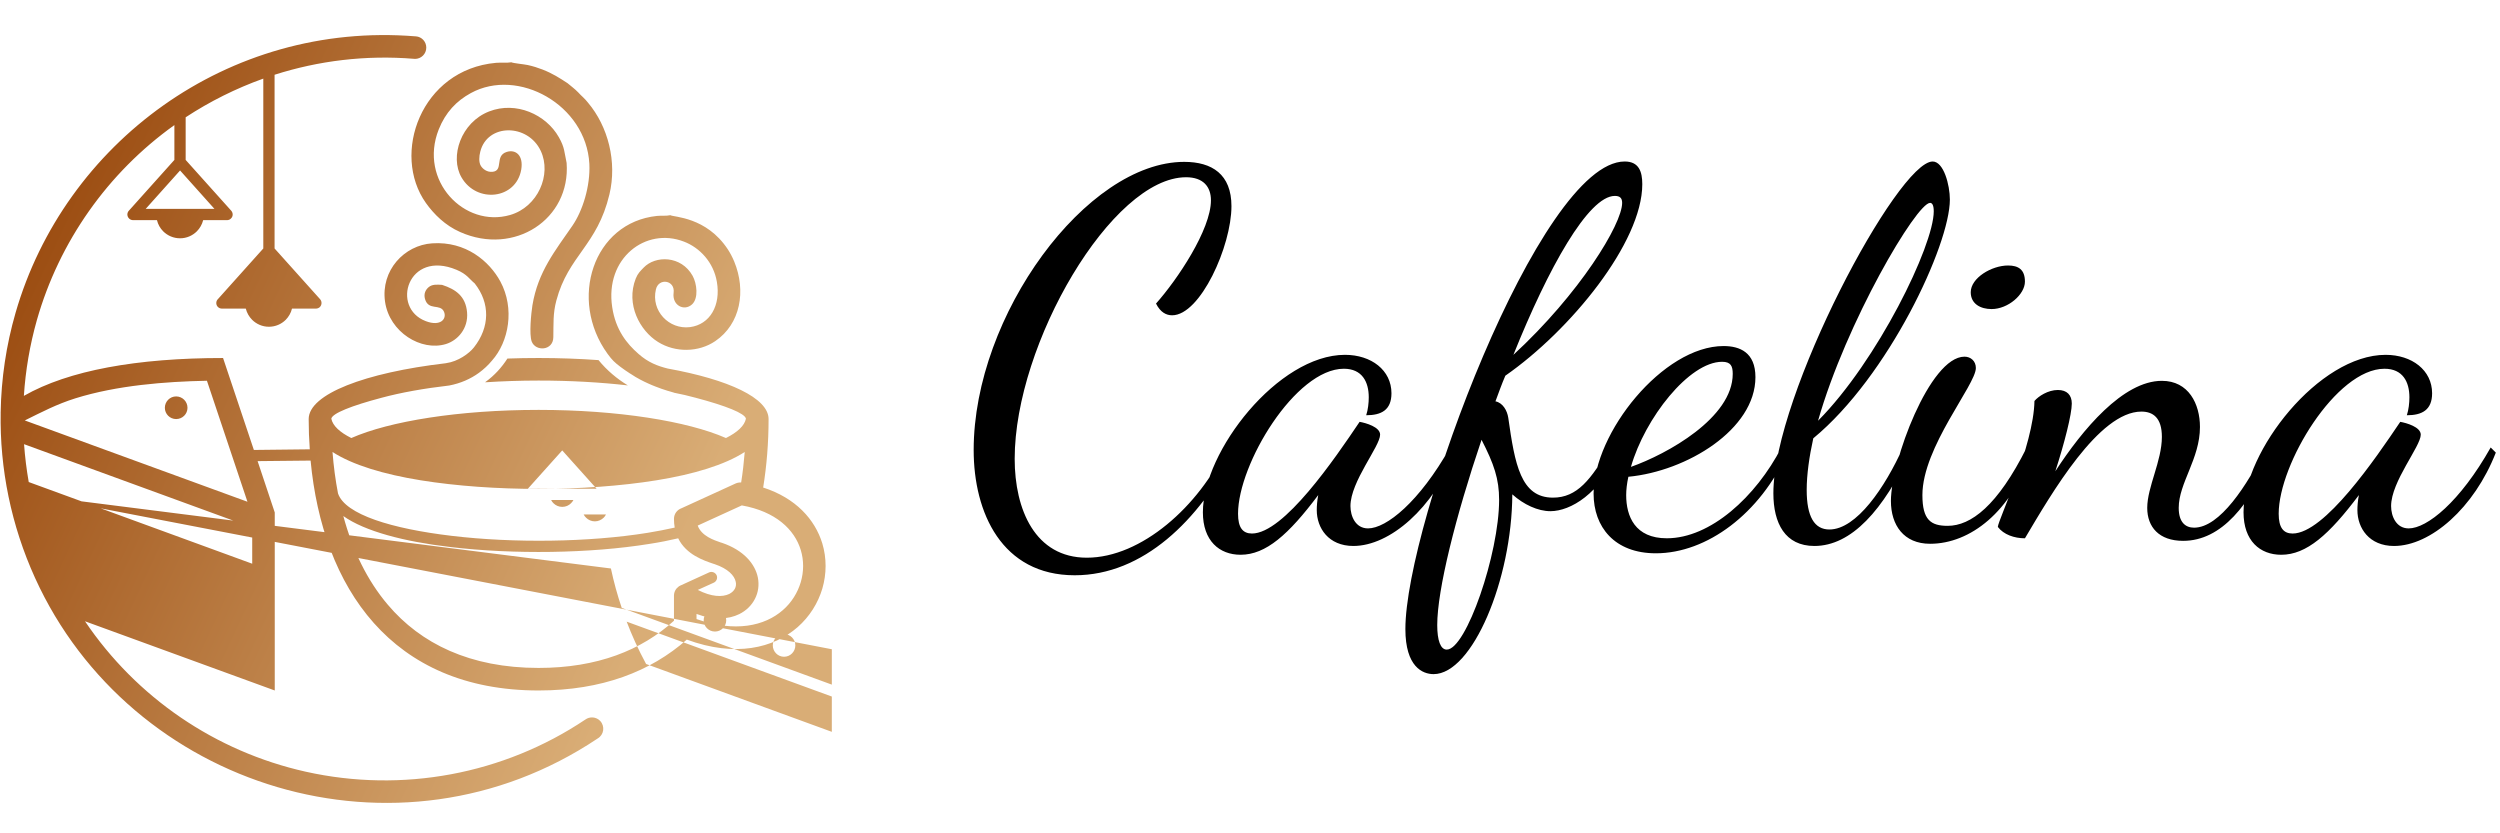 <svg width="300" height="100" xmlns="http://www.w3.org/2000/svg">
  <linearGradient gradientTransform="rotate(25)" id="3a31dbc3-dd9d-4ce9-8cfa-c69d6dea278d" x1="0%" y1="0%" x2="100%" y2="0%">
   <stop offset="0%" stop-color="#913C00"/>
   <stop offset="100%" stop-color="#D9AD76"/>
  </linearGradient>
   <g fill="#000000" transform="matrix(4.394,0,0,4.394,171.295,161.143) ">
    <path d="m-6.593,-31.833c0.47,0 0.68,0.26 0.68,0.63c0,0.8 -0.92,2.17 -1.5,2.82c0.12,0.24 0.28,0.32 0.44,0.32c0.77,0 1.62,-1.89 1.62,-2.98c0,-0.87 -0.53,-1.21 -1.29,-1.21c-2.66,0 -5.75,4.18 -5.75,7.87c0,1.71 0.77,3.42 2.76,3.42c1.87,0 3.4,-1.51 4.34,-3.35l-0.2,-0.14c-0.74,1.6 -2.32,3.01 -3.81,3.01c-1.41,0 -1.97,-1.31 -1.97,-2.7c0,-3.15 2.66,-7.69 4.68,-7.69zm4.74,6.68c-0.68,1.01 -2.07,3.05 -2.94,3.05c-0.25,0 -0.38,-0.16 -0.38,-0.54c0,-1.36 1.57,-3.96 2.89,-3.96c0.5,0 0.68,0.36 0.68,0.78c0,0.15 -0.02,0.34 -0.07,0.49c0.41,0 0.69,-0.14 0.69,-0.6c0,-0.63 -0.55,-1.05 -1.27,-1.05c-1.82,0 -3.88,2.63 -3.88,4.3c0,0.78 0.45,1.16 1.03,1.16c0.69,0 1.31,-0.55 2.12,-1.63c-0.03,0.16 -0.04,0.3 -0.04,0.41c0,0.49 0.32,0.98 1,0.98c1,0 2.19,-1.04 2.78,-2.55l-0.14,-0.14c-0.84,1.49 -1.74,2.21 -2.24,2.21c-0.34,0 -0.48,-0.33 -0.48,-0.61c0,-0.67 0.81,-1.63 0.81,-1.95c0,-0.21 -0.39,-0.32 -0.56,-0.35zm6.83,0.7c-0.51,0.88 -0.89,1.37 -1.55,1.37c-0.88,0 -1.04,-0.91 -1.22,-2.18c-0.03,-0.2 -0.15,-0.41 -0.35,-0.45c0.09,-0.24 0.17,-0.47 0.27,-0.7c1.78,-1.24 3.74,-3.64 3.74,-5.23c0,-0.34 -0.09,-0.62 -0.48,-0.62c-2.32,0 -5.99,9.9 -5.99,12.77c0,1.03 0.47,1.23 0.77,1.23c1.06,0 2.14,-2.58 2.15,-4.91c0.31,0.28 0.7,0.46 1.04,0.46c0.55,0 1.36,-0.48 1.83,-1.6l-0.21,-0.14zm-3.02,1.43c0,1.47 -0.9,4.09 -1.43,4.09c-0.17,0 -0.26,-0.25 -0.26,-0.67c0,-0.96 0.5,-2.96 1.21,-5.06c0.34,0.66 0.48,1.07 0.48,1.64zm3.16,-8.3c0.13,0 0.2,0.05 0.2,0.19c0,0.58 -1.16,2.48 -2.97,4.15c0.95,-2.37 2.05,-4.34 2.77,-4.34zm3.84,4.95c0,-0.68 -0.43,-0.85 -0.87,-0.85c-1.65,0 -3.55,2.37 -3.55,4.03c0,0.91 0.57,1.63 1.7,1.63c1.39,0 2.85,-1.08 3.6,-2.76l-0.17,-0.13c-0.7,1.35 -1.94,2.48 -3.13,2.48c-0.87,0 -1.11,-0.6 -1.11,-1.18c0,-0.14 0.02,-0.32 0.06,-0.5c1.59,-0.15 3.47,-1.29 3.47,-2.72zm-0.91,-0.42c0.24,0 0.29,0.12 0.29,0.33c0,1.2 -1.79,2.19 -2.78,2.54c0.38,-1.33 1.59,-2.87 2.49,-2.87zm6.22,-4.43c0,-0.4 -0.17,-1.04 -0.47,-1.04c-0.95,0 -4.35,6.37 -4.35,9.06c0,0.82 0.32,1.44 1.12,1.44c1.01,0 1.89,-0.98 2.63,-2.58l-0.21,-0.11c-0.49,1.09 -1.27,2.24 -2.01,2.24c-0.41,0 -0.62,-0.35 -0.62,-1.08c0,-0.42 0.07,-0.91 0.18,-1.41c2.05,-1.69 3.73,-5.28 3.73,-6.52zm-0.54,0.09c0.05,0 0.1,0.05 0.1,0.23c0,0.94 -1.54,4.09 -3.16,5.72c0.77,-2.7 2.69,-5.95 3.06,-5.95zm0.94,4.2c-0.95,0 -2.01,2.87 -2.01,3.94c0,0.66 0.35,1.17 1.07,1.17c1.1,0 2.22,-0.88 2.76,-2.49l-0.12,-0.14c-0.8,1.6 -1.53,2.14 -2.16,2.14c-0.46,0 -0.69,-0.16 -0.69,-0.84c0,-1.31 1.46,-3.01 1.46,-3.47c0,-0.19 -0.14,-0.31 -0.31,-0.31zm0.74,-1.3c0.45,0 0.91,-0.4 0.91,-0.75c0,-0.33 -0.18,-0.44 -0.46,-0.44c-0.45,0 -1.02,0.34 -1.02,0.73c0,0.32 0.27,0.46 0.57,0.46zm0.17,5.95c0.16,0.21 0.45,0.31 0.74,0.31c0.73,-1.23 2.02,-3.46 3.18,-3.46c0.32,0 0.56,0.17 0.56,0.69c0,0.66 -0.4,1.37 -0.4,1.94c0,0.52 0.32,0.9 0.98,0.9c1.05,0 1.83,-0.99 2.42,-2.37l-0.16,-0.18c-0.51,1.04 -1.26,2.19 -1.96,2.19c-0.23,0 -0.42,-0.14 -0.42,-0.54c0,-0.68 0.58,-1.34 0.58,-2.21c0,-0.63 -0.31,-1.26 -1.04,-1.26c-1.06,0 -2.17,1.33 -2.91,2.47c0.25,-0.77 0.45,-1.56 0.45,-1.85c0,-0.23 -0.13,-0.37 -0.38,-0.37c-0.27,0 -0.53,0.17 -0.64,0.3c-0.02,1.22 -1,3.27 -1,3.44zm10.99,-2.87c-0.68,1.01 -2.07,3.05 -2.94,3.05c-0.25,0 -0.38,-0.16 -0.38,-0.54c0,-1.36 1.57,-3.96 2.89,-3.96c0.5,0 0.68,0.36 0.68,0.78c0,0.15 -0.02,0.34 -0.07,0.49c0.41,0 0.69,-0.14 0.69,-0.6c0,-0.63 -0.55,-1.05 -1.27,-1.05c-1.82,0 -3.88,2.63 -3.88,4.3c0,0.78 0.45,1.16 1.03,1.16c0.69,0 1.31,-0.55 2.12,-1.63c-0.03,0.16 -0.04,0.3 -0.04,0.41c0,0.49 0.32,0.98 1,0.98c1,0 2.19,-1.04 2.78,-2.55l-0.14,-0.14c-0.84,1.49 -1.74,2.21 -2.24,2.21c-0.34,0 -0.48,-0.33 -0.48,-0.61c0,-0.67 0.81,-1.63 0.81,-1.95c0,-0.21 -0.39,-0.32 -0.56,-0.35z"/>
   </g>
   <g fill="url(#3a31dbc3-dd9d-4ce9-8cfa-c69d6dea278d)" transform="matrix(0.011,0,0,0.011,48.947,149.124) ">
    <path d="m-2528.352,-9232.14c69,0 124,56 124,124s-55,123 -124,123c-68,0 -123,-55 -123,-123s55,-124 123,-124zm4260,-2547c-26,-119 -20,-167 -85,-281c-140,-248 -467,-395 -760,-281c-308,119 -432,494 -302,719c165,287 596,241 652,-85c26,-156 -62,-223 -159,-192c-135,43 -29,205 -156,217c-59,5 -104,-31 -125,-64c-25,-40 -20,-106 -7,-156c77,-309 519,-309 660,-8c121,258 -32,612 -335,699c-498,144 -1000,-375 -778,-934c74,-185 192,-310 350,-396c515,-282 1258,127 1293,771c12,245 -74,515 -185,676c-187,272 -375,501 -436,867c-14,88 -37,318 -8,396c43,112 234,101 236,-46c3,-150 -5,-259 33,-401c131,-492 446,-599 579,-1158c85,-355 -14,-741 -235,-1002c-22,-25 -26,-33 -52,-57c-19,-17 -36,-35 -54,-54c-40,-41 -75,-65 -116,-100c-87,-57 -161,-105 -273,-149c-51,-20 -106,-37 -161,-49c-35,-8 -162,-20 -179,-30c-52,9 -114,1 -168,6c-818,74 -1144,995 -764,1529c87,122 210,245 374,317c590,262 1206,-139 1161,-754zm2144,3541c357,115 565,349 645,609c49,162 47,333 1,492c-47,159 -139,307 -270,422c-262,229 -679,331 -1209,136c-393,347 -925,555 -1617,555c-1607,0 -2357,-1127 -2487,-2508l-578,6l187,560l0,1942l-2070,-755c561,831 1420,1420 2408,1641c1053,235 2157,29 3049,-568c50,-37 120,-31 163,14c55,59 41,152 -28,192c-2179,1457 -5096,539 -6137,-1752c-260,-572 -386,-1190 -375,-1806l-1,0l1,-1c6,-366 60,-731 163,-1087c533,-1845 2313,-3181 4364,-3014l3,0c64,5 113,58 113,123c0,68 -55,123 -123,123c-4,0 -8,0 -12,-1c-527,-43 -1041,21 -1520,174l0,1895l497,554c22,25 20,64 -5,87c-12,10 -27,15 -41,15l-261,0c-11,47 -36,89 -68,122c-47,47 -112,76 -184,76c-71,0 -136,-29 -183,-76c-33,-33 -57,-75 -69,-122l-260,0c-35,0 -62,-27 -62,-61c0,-18 8,-34 20,-45l493,-550l0,-1853c-299,107 -583,249 -847,422l0,465l497,554c23,26 21,65 -5,87c-11,11 -26,16 -41,16l-260,0c-12,47 -36,89 -69,122c-47,47 -112,76 -183,76c-72,0 -137,-29 -184,-76c-33,-33 -57,-75 -68,-122l-261,0c-34,0 -62,-28 -62,-62c0,-17 8,-34 20,-45l493,-550l0,-380c-729,521 -1257,1274 -1500,2127c-77,272 -124,549 -142,827c487,-279 1238,-413 2173,-413l336,1003l610,-7c-8,-109 -12,-219 -12,-330c0,-272 614,-506 1495,-609l5,-1c130,-18 250,-105 303,-172c174,-221 178,-482 8,-698c-60,-49 -83,-100 -197,-148c-534,-224 -722,415 -336,560c160,61 232,-25 198,-103c-41,-92 -169,-7 -207,-139c-17,-59 9,-103 40,-129c38,-32 90,-29 146,-25c152,49 258,126 273,300c15,177 -103,307 -232,346c-267,81 -615,-127 -663,-463c-48,-341 210,-616 514,-636c369,-25 625,197 744,416c159,295 93,657 -92,864c-41,50 -89,94 -142,133c-91,66 -199,114 -324,138c-277,32 -526,77 -735,133c-333,88 -541,171 -551,229c16,78 94,149 218,211c417,-184 1176,-307 2043,-307c868,0 1627,124 2044,307c124,-62 202,-133 218,-211c-10,-58 -218,-141 -551,-229c-74,-20 -153,-39 -237,-55l1,-1c-21,-6 -42,-12 -62,-18l-1,0c-48,-15 -96,-31 -145,-51l-3,-1l-3,-2l-5,-2l-2,0c-68,-28 -133,-59 -196,-96c-19,-11 -37,-23 -55,-35l-4,-2c-34,-22 -69,-46 -104,-72c-66,-50 -93,-76 -142,-143c-430,-592 -157,-1433 539,-1505c46,-5 100,2 145,-8c36,22 393,17 627,372c25,38 50,85 70,133c132,320 70,681 -207,869c-181,123 -435,127 -624,9c-198,-123 -354,-410 -243,-692c23,-58 51,-82 85,-118c129,-136 411,-134 535,88c47,84 67,245 -6,312c-87,79 -219,10 -201,-126c19,-139 -163,-167 -193,-38c-56,234 143,441 372,412c219,-29 337,-238 293,-493c-36,-215 -187,-374 -360,-440c-418,-161 -863,183 -782,715c37,248 160,400 288,511c104,92 206,131 318,159c664,120 1100,322 1100,551c0,256 -20,506 -59,747zm-973,1455l0,-275c0,-40 19,-76 49,-98c5,-4 10,-8 16,-10l5,-3l2,-1l3,-1l308,-141c31,-14 67,0 82,30c14,31 0,68 -31,82l-174,79c150,77 268,80 343,44c29,-15 50,-35 62,-58c11,-22 15,-47 9,-74c-14,-69 -85,-144 -230,-193l-6,-2l-7,-2c-107,-36 -298,-100 -385,-278c-98,23 -203,44 -314,61c-649,105 -1483,116 -2172,34c-504,-59 -934,-172 -1167,-338c100,370 259,701 485,967c359,425 898,690 1645,690c639,0 1124,-193 1476,-514l1,1zm8,-1018c-5,-30 -8,-61 -8,-95c0,-54 34,-99 82,-116l590,-270c20,-9 40,-12 61,-11c17,-108 30,-220 39,-333c-219,142 -560,244 -962,309c-390,63 -839,94 -1287,94c-447,0 -896,-31 -1286,-94c-402,-65 -743,-167 -962,-309c12,155 32,306 60,452c77,231 590,386 1240,463c679,81 1500,70 2138,-33c103,-17 202,-36 295,-57zm1375,244c-68,-223 -273,-420 -643,-486l-481,220c41,114 177,159 250,184l7,2l7,2c239,81 362,231 392,378c16,82 5,163 -32,234c-35,69 -94,128 -171,166c-116,57 -278,69 -466,-2l0,56c422,149 744,75 941,-97c96,-83 162,-191 196,-305c34,-115 35,-238 0,-352zm-3200,-2088c111,-4 225,-6 340,-6c227,0 446,8 654,23c93,114 202,204 320,276c-297,-34 -626,-53 -974,-53c-201,0 -397,7 -583,19l4,-4c97,-70 176,-157 239,-255zm973,1420l-375,-418l-375,418l750,0zm-279,158c11,-10 19,-22 26,-35l-243,0c6,13 15,25 25,35c25,25 59,40 96,40c38,0 72,-15 96,-40zm-4525,-3211l635,0l-375,-419l-375,419l115,0zm4881,3369c10,-10 19,-22 25,-35l-243,0c7,13 15,25 26,35c24,24 58,40 96,40c37,0 71,-16 96,-40zm-6323,-802c10,138 27,276 51,413l2438,891l0,-395l-2489,-909zm6402,1356c31,145 70,288 118,430l2292,837l0,-386l-8733,-1683l6323,802zm172,580c28,75 60,149 93,223c37,81 77,161 119,239l2026,740l0,-385l-2238,-817zm-6566,-2195l2429,887l-442,-1320c-454,9 -981,50 -1436,192c-201,63 -365,149 -551,241zm7529,2057c68,0 123,55 123,123s-55,123 -123,123s-123,-55 -123,-123s55,-123 123,-123zm754,274c68,0 123,56 123,123c0,68 -55,124 -123,124s-123,-56 -123,-124c0,-67 55,-123 123,-123z"/>
   </g>
</svg>
